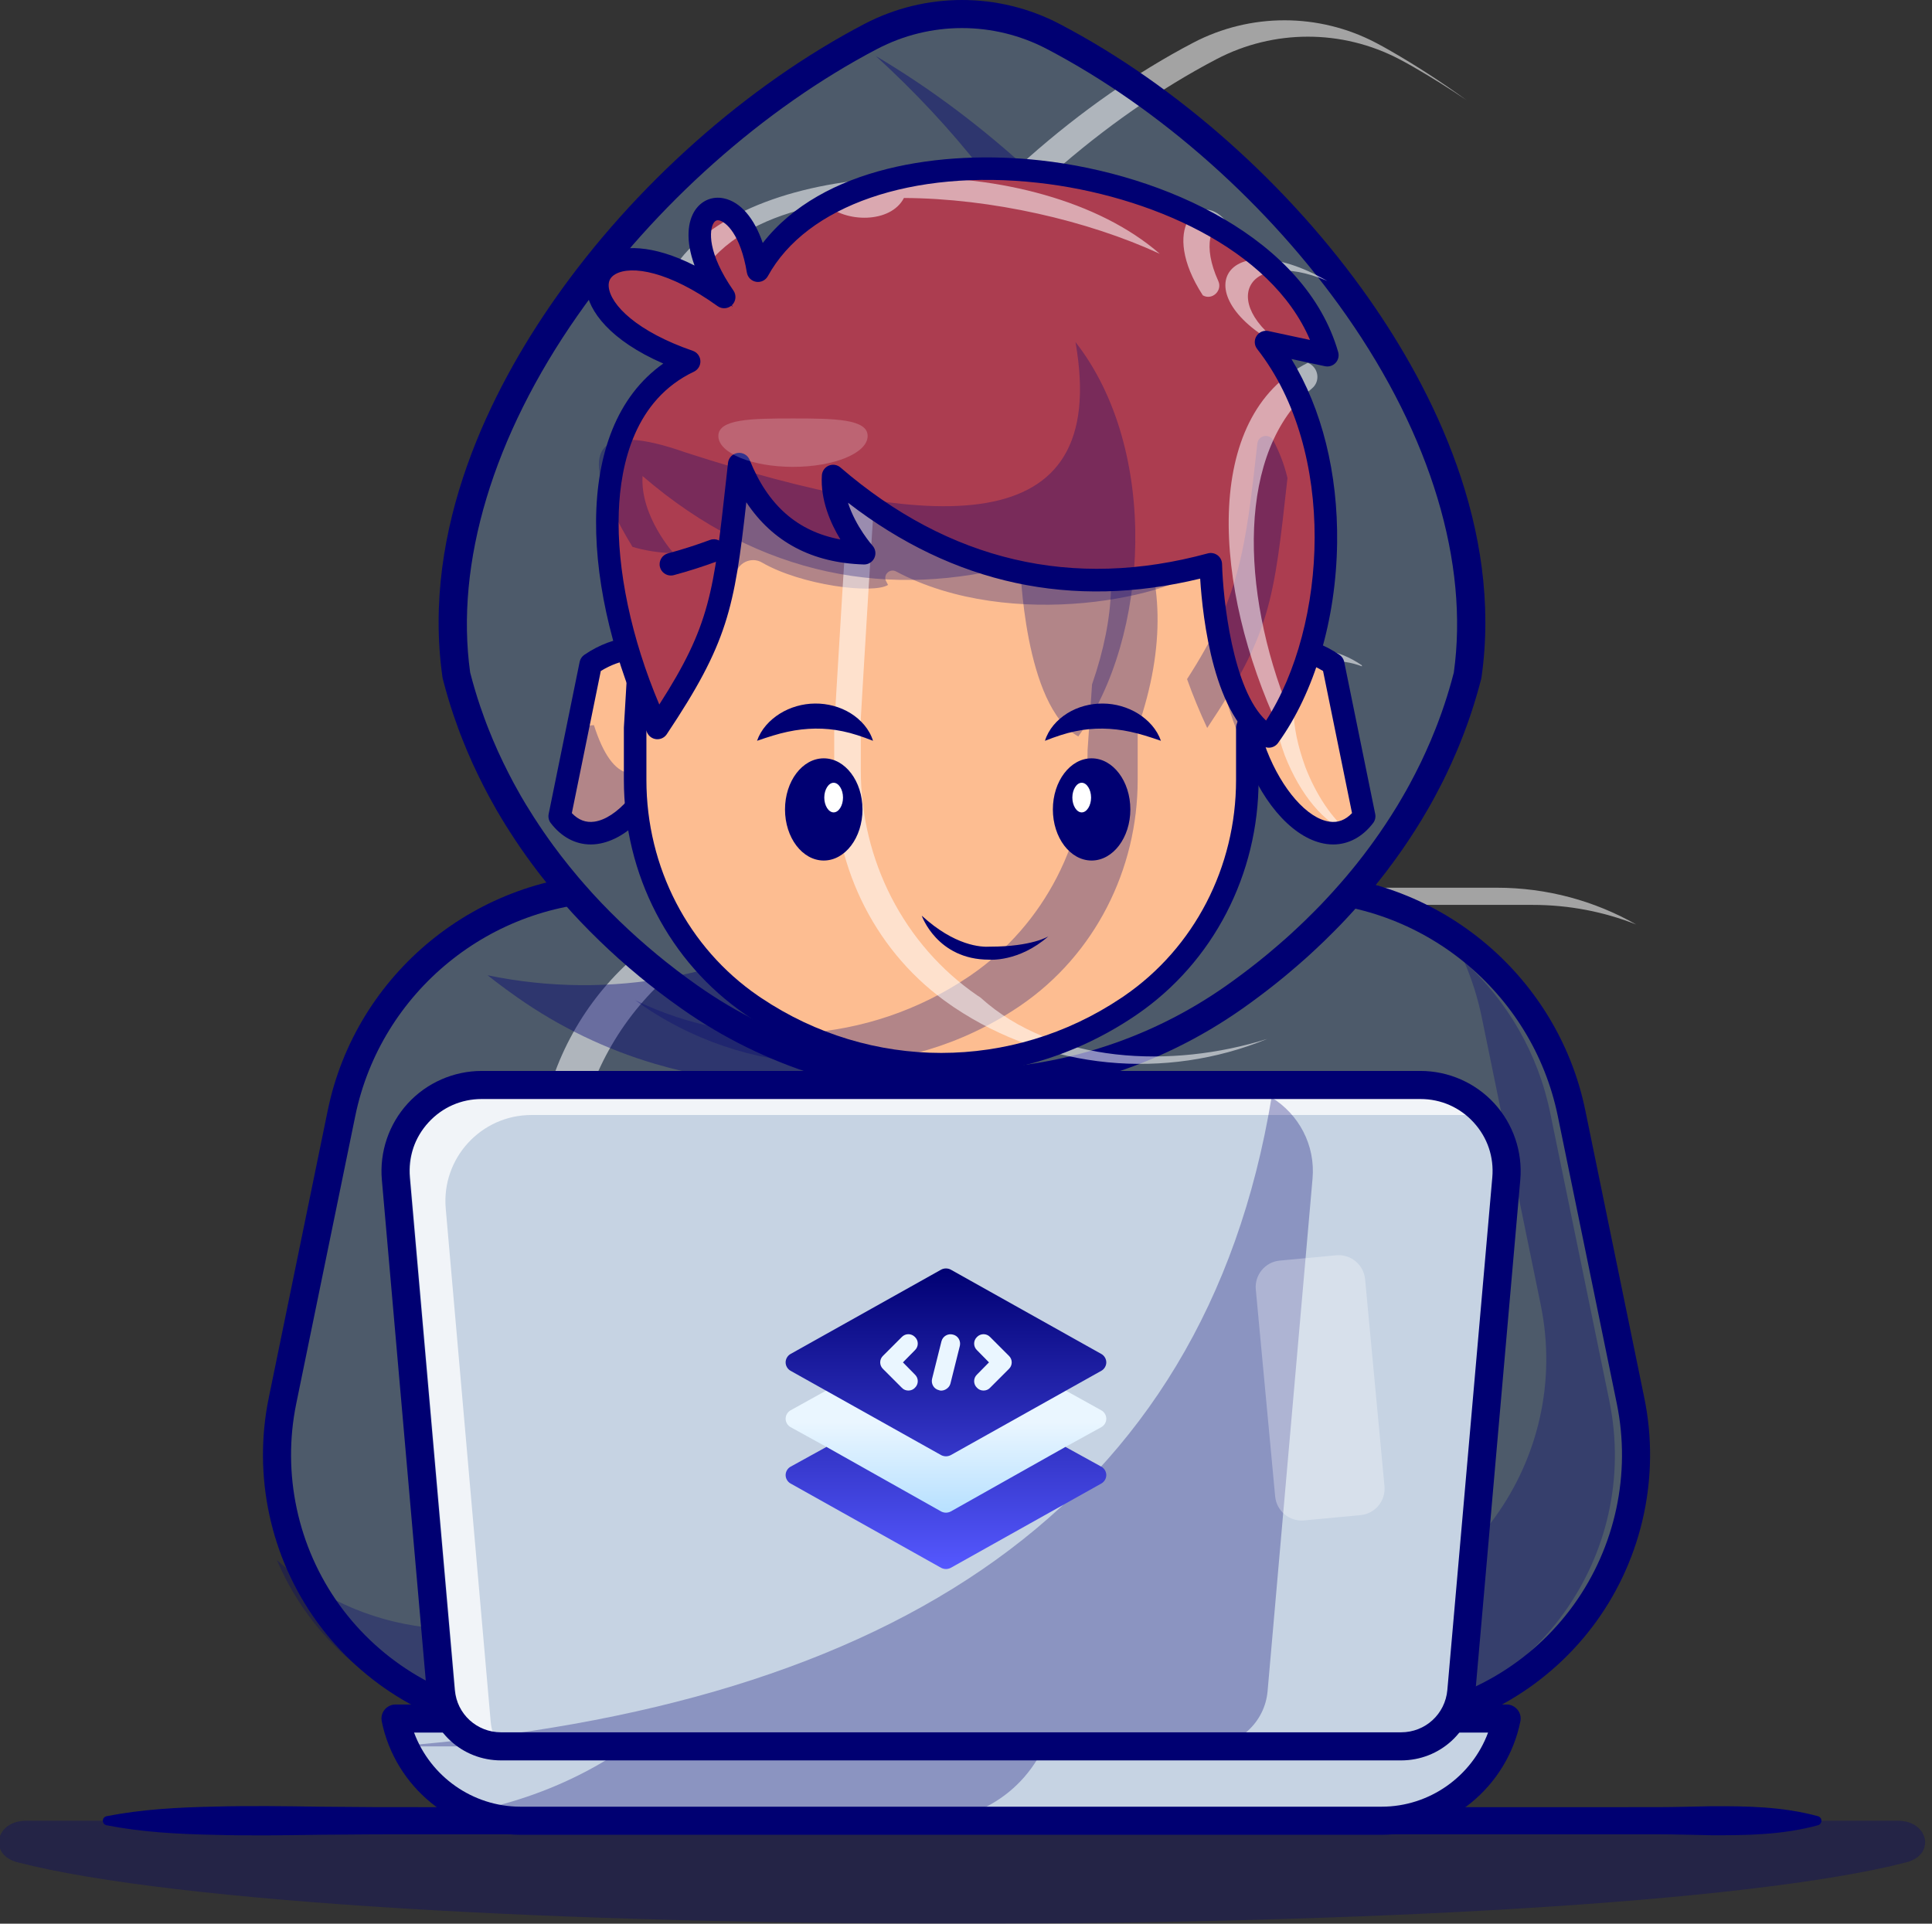 <svg width="482" height="480" viewBox="0 0 482 480" fill="none" xmlns="http://www.w3.org/2000/svg" xmlns:xlink="http://www.w3.org/1999/xlink">
<rect x="0" y="0" width="482" height="480" fill="#333333" stroke="none"/>
<g opacity="0.3">
<path d="M4.362,464.673C83.484,485.109 396.515,485.109 475.637,464.673C482.957,462.783 481.171,454.304 473.463,454.304L6.536,454.304C-1.171,454.304 -2.957,462.782 4.362,464.673Z" transform="rotate(360 240 467.152)" fill="#000072"/>
</g>
<path d="M26.578,453.175C35.474,451.437 44.369,450.974 53.265,450.785C62.16,450.542 71.055,450.671 79.951,450.803C88.846,450.906 97.741,450.933 106.637,450.916L133.323,450.916L240.068,450.916L346.812,450.916L400.184,450.916L413.528,450.912C417.976,450.914 422.422,450.759 426.87,450.688C435.766,450.648 444.662,450.749 453.556,453.175C454.18,453.345 454.548,453.988 454.378,454.612C454.266,455.025 453.942,455.327 453.556,455.433C444.662,457.858 435.766,457.959 426.87,457.92C422.422,457.848 417.976,457.692 413.528,457.695L400.184,457.692L346.812,457.692L240.068,457.692L133.323,457.692L106.637,457.692C97.741,457.675 88.846,457.701 79.951,457.804C71.055,457.936 62.16,458.065 53.265,457.822C44.369,457.633 35.473,457.171 26.578,455.433C25.954,455.311 25.548,454.706 25.669,454.083C25.762,453.61 26.133,453.262 26.578,453.175Z" transform="rotate(360 240.034 454.304)" fill="#000072"/>
<path d="M347.304,430.182L348.71,430.016C387.902,425.356 414.73,388.177 406.796,349.514L392.07,277.753C385.352,245.007 356.532,221.5 323.102,221.5L237.424,221.5L239.848,221.5L154.17,221.5C120.742,221.5 91.922,245.007 85.202,277.753L70.477,349.514C62.544,388.177 89.37,425.356 128.563,430.016L129.968,430.182L347.304,430.182Z" transform="rotate(360 238.636 325.841)" fill="#4D5A6A"/>
<path d="M347.337,430.722L129.969,430.722L128.501,430.552C109.669,428.312 92.506,418.209 81.41,402.831C70.316,387.453 66.138,367.981 69.95,349.406L84.674,277.645C91.415,244.801 120.642,220.962 154.171,220.962L323.103,220.962C356.631,220.962 385.857,244.801 392.599,277.645L407.323,349.406C411.135,367.982 406.957,387.455 395.861,402.832C384.765,418.209 367.603,428.312 348.773,430.552L347.337,430.722ZM154.171,222.039C121.151,222.039 92.367,245.516 85.73,277.862L71.006,349.623C67.254,367.903 71.365,387.067 82.285,402.201C93.204,417.335 110.095,427.278 128.627,429.482L130.032,429.648L347.273,429.644L348.647,429.482C367.177,427.278 384.069,417.335 394.987,402.202C405.907,387.068 410.019,367.904 406.267,349.623L391.543,277.862C384.905,245.516 356.123,222.039 323.103,222.039L154.171,222.039Z" transform="rotate(360 238.637 325.842)" fill="#000072"/>
<g opacity="0.3">
<path d="M343.411,430.022L342.009,430.185L124.67,430.185L123.269,430.022C98.192,427.043 78.184,410.738 69.085,389.27C79.037,398.217 91.756,404.303 106.146,406.019L107.547,406.183L324.887,406.183L326.289,406.019C365.487,401.359 392.315,364.182 384.373,325.521L369.657,253.76C368.663,248.936 367.191,244.323 365.299,239.943C375.975,249.684 383.695,262.742 386.767,277.751L401.495,349.512C409.427,388.172 382.597,425.361 343.411,430.022Z" transform="rotate(360 235.987 335.064)" fill="#000072"/>
</g>
<g opacity="0.55">
<path d="M408.192,230.669C400.168,227.503 391.454,225.787 382.402,225.787L213.476,225.787C180.048,225.787 151.222,249.287 144.506,282.037L129.778,353.798C123.728,383.29 137.896,411.906 162.353,425.898C132.523,414.288 114.069,382.437 120.82,349.512L135.548,277.75C142.264,245.012 171.09,221.5 204.518,221.5L373.444,221.5C385.988,221.5 397.878,224.805 408.192,230.669Z" transform="rotate(360 263.81 323.699)" fill="#FFFFFF"/>
</g>
<path d="M347.304,433.687L129.968,433.687C129.83,433.687 129.693,433.679 129.556,433.663L128.151,433.497C108.497,431.159 90.585,420.615 79.006,404.566C67.426,388.518 63.067,368.195 67.044,348.81L81.769,277.05C88.79,242.832 119.239,217.997 154.171,217.997L323.102,217.997C358.032,217.997 388.482,242.831 395.504,277.05L410.228,348.811C414.206,368.196 409.846,388.519 398.266,404.567C386.686,420.617 368.774,431.159 349.124,433.497L347.718,433.663C347.58,433.679 347.442,433.687 347.304,433.687ZM130.175,426.679L347.098,426.679L348.298,426.537C366.006,424.431 382.148,414.929 392.584,400.466C403.018,386.004 406.948,367.689 403.362,350.219L388.638,278.458C382.282,247.485 354.72,225.004 323.102,225.004L154.17,225.004C122.551,225.004 94.99,247.485 88.634,278.458L73.91,350.219C70.324,367.689 74.253,386.003 84.688,400.465C95.124,414.929 111.266,424.431 128.976,426.537L130.175,426.679Z" transform="rotate(360 238.636 325.842)" fill="#000072"/>
<path d="M366.145,168.497C365.933,169.314 365.711,170.144 365.489,170.949C365.315,171.568 365.139,172.176 364.965,172.783C364.895,173.017 364.835,173.239 364.755,173.472C364.613,173.975 364.451,174.477 364.299,174.967C364.099,175.61 363.889,176.241 363.679,176.871C363.587,177.151 363.493,177.432 363.399,177.701C363.095,178.611 362.781,179.511 362.441,180.399C362.091,181.38 361.717,182.349 361.331,183.307C360.957,184.276 360.561,185.234 360.153,186.192C359.755,187.138 359.335,188.095 358.903,189.03C358.493,189.941 358.073,190.84 357.641,191.74C357.583,191.857 357.525,191.973 357.465,192.09C357.069,192.931 356.649,193.761 356.217,194.59C356.205,194.613 356.193,194.636 356.181,194.66C355.713,195.582 355.235,196.482 354.745,197.393C354.161,198.467 353.565,199.53 352.945,200.581C352.525,201.317 352.093,202.041 351.661,202.766C351.637,202.789 351.625,202.812 351.625,202.824C351.089,203.712 350.539,204.588 349.979,205.464C349.045,206.924 348.087,208.372 347.095,209.808C346.661,210.438 346.217,211.058 345.775,211.676C345.401,212.202 345.027,212.716 344.641,213.242C344.069,214.024 343.485,214.796 342.901,215.566C342.329,216.314 341.757,217.038 341.173,217.774C340.845,218.182 340.519,218.592 340.191,218.988C339.981,219.246 339.771,219.502 339.561,219.76C339.163,220.226 338.777,220.694 338.381,221.162C337.307,222.422 336.209,223.672 335.087,224.91C334.549,225.518 333.989,226.114 333.429,226.71C333.019,227.142 332.611,227.586 332.201,228.018C331.617,228.624 331.045,229.22 330.449,229.804C329.609,230.656 328.745,231.51 327.881,232.35C327.179,233.028 326.479,233.694 325.767,234.348C325.661,234.452 325.555,234.558 325.451,234.64C324.727,235.328 323.991,235.994 323.243,236.66C321.877,237.886 320.487,239.078 319.073,240.258C318.723,240.55 318.373,240.842 318.011,241.146C317.297,241.73 316.573,242.314 315.839,242.898C313.291,244.918 310.687,246.868 308.024,248.748C307.977,248.784 307.919,248.818 307.872,248.854C297.489,256.166 286.194,261.596 274.468,265.16C270.403,266.398 266.28,267.414 262.122,268.208C243.703,271.712 224.618,270.788 206.549,265.462C194.402,261.888 182.71,256.318 171.977,248.75C171.136,248.154 170.295,247.546 169.454,246.938C169.372,246.868 169.29,246.81 169.197,246.752C168.367,246.132 167.538,245.514 166.721,244.894C165.868,244.24 165.015,243.576 164.163,242.898L164.151,242.898C163.31,242.22 162.481,241.542 161.652,240.866C160.811,240.176 159.993,239.476 159.176,238.774C158.358,238.074 157.552,237.374 156.758,236.66C155.952,235.936 155.158,235.224 154.375,234.488C153.593,233.764 152.822,233.028 152.051,232.28C151.28,231.544 150.521,230.798 149.773,230.038C149.026,229.278 148.278,228.52 147.542,227.748C146.807,226.966 146.071,226.184 145.335,225.39C144.634,224.618 143.945,223.848 143.256,223.054C142.719,222.446 142.181,221.828 141.656,221.208C140.126,219.398 138.631,217.552 137.182,215.672C136.598,214.9 136.002,214.13 135.442,213.348C135.36,213.254 135.29,213.148 135.22,213.056C134.823,212.53 134.437,211.992 134.064,211.456C133.199,210.24 132.358,209.026 131.541,207.788C131.085,207.11 130.63,206.422 130.198,205.732C129.532,204.692 128.878,203.654 128.235,202.591C127.792,201.843 127.336,201.084 126.892,200.325C126.285,199.262 125.689,198.175 125.093,197.089C124.661,196.272 124.229,195.454 123.809,194.637C123.377,193.807 122.956,192.966 122.559,192.125C122.489,192.008 122.431,191.892 122.384,191.775C121.496,189.964 120.667,188.131 119.896,186.285C119.849,186.203 119.814,186.133 119.791,186.052C119.405,185.141 119.031,184.23 118.669,183.307C118.284,182.349 117.91,181.379 117.56,180.399C117.198,179.429 116.847,178.448 116.52,177.467C116.275,176.743 116.03,176.007 115.796,175.271C115.609,174.687 115.434,174.103 115.259,173.519C115.177,173.262 115.095,172.993 115.025,172.736C114.85,172.164 114.687,171.603 114.535,171.031C114.301,170.19 114.079,169.349 113.857,168.497C105.121,106.827 161.196,38.434 217.224,9.106C231.474,1.642 248.526,1.642 262.776,9.106C264.037,9.76 265.287,10.461 266.549,11.185L266.56,11.196C321.305,42.663 374.683,108.217 366.145,168.497Z" transform="rotate(360 240.001 136.899)" fill="#4D5A6A"/>
<g opacity="0.4">
<path d="M219.637,268.088C221.225,267.674 222.808,267.24 224.379,266.762C236.106,263.198 247.4,257.768 257.783,250.456C257.83,250.42 257.889,250.386 257.936,250.35C260.598,248.47 263.203,246.52 265.75,244.5C266.485,243.916 267.21,243.33 267.922,242.748C268.284,242.444 268.634,242.152 268.985,241.86C270.398,240.68 271.788,239.488 273.154,238.262C273.902,237.596 274.638,236.93 275.362,236.242C275.467,236.16 275.572,236.054 275.677,235.95C276.39,235.296 277.09,234.63 277.791,233.952C278.655,233.11 279.519,232.258 280.361,231.406C280.957,230.822 281.529,230.226 282.113,229.618C282.521,229.186 282.93,228.742 283.339,228.31C283.899,227.714 284.461,227.12 284.998,226.512C286.119,225.274 287.217,224.024 288.291,222.762C288.688,222.296 289.074,221.828 289.471,221.362C289.681,221.104 289.892,220.848 290.102,220.59C290.429,220.192 290.755,219.784 291.083,219.376C291.667,218.64 292.239,217.916 292.811,217.168C293.395,216.396 293.979,215.626 294.551,214.844C294.937,214.318 295.311,213.804 295.685,213.278C296.128,212.66 296.572,212.04 297.004,211.409C297.997,209.973 298.955,208.525 299.889,207.065C300.45,206.189 300.999,205.313 301.536,204.425C301.536,204.413 301.548,204.39 301.571,204.367C302.003,203.642 302.435,202.918 302.856,202.182C303.475,201.131 304.071,200.068 304.655,198.994C305.145,198.083 305.624,197.184 306.091,196.261C306.103,196.238 306.115,196.214 306.126,196.191C306.559,195.362 306.979,194.532 307.376,193.691C307.435,193.574 307.493,193.457 307.551,193.341C307.983,192.442 308.404,191.542 308.813,190.631C309.245,189.697 309.666,188.739 310.063,187.793C310.471,186.835 310.868,185.877 311.242,184.908C311.628,183.95 312.002,182.981 312.352,182C312.691,181.112 313.006,180.213 313.31,179.302C313.403,179.033 313.497,178.752 313.59,178.472C313.8,177.842 314.011,177.211 314.209,176.568C314.361,176.078 314.525,175.576 314.665,175.073C314.746,174.84 314.805,174.618 314.875,174.384C315.05,173.777 315.226,173.17 315.4,172.55C315.622,171.745 315.844,170.915 316.055,170.097C324.487,110.557 272.515,45.869 218.484,13.97C256.493,48.541 285.252,96.981 278.819,142.428C278.609,143.246 278.387,144.075 278.165,144.881C277.99,145.5 277.814,146.107 277.639,146.714C277.569,146.948 277.511,147.17 277.429,147.404C277.289,147.905 277.125,148.408 276.974,148.898C276.775,149.541 276.565,150.172 276.354,150.802C276.261,151.083 276.168,151.363 276.074,151.632C275.771,152.543 275.456,153.442 275.117,154.33C274.766,155.311 274.392,156.28 274.007,157.238C273.633,158.208 273.236,159.165 272.828,160.123C272.43,161.069 272.01,162.027 271.578,162.961C271.169,163.872 270.748,164.772 270.316,165.671C270.258,165.788 270.2,165.905 270.141,166.021C269.744,166.862 269.324,167.692 268.891,168.521C268.879,168.544 268.868,168.568 268.856,168.59C268.389,169.513 267.91,170.413 267.419,171.324C266.835,172.399 266.24,173.462 265.621,174.513C265.2,175.249 264.768,175.973 264.336,176.697C264.313,176.72 264.301,176.744 264.301,176.755C263.764,177.643 263.214,178.519 262.654,179.395C261.72,180.855 260.762,182.303 259.769,183.74C259.337,184.37 258.893,184.989 258.449,185.609C258.075,186.134 257.702,186.648 257.316,187.174C256.744,187.956 256.16,188.727 255.576,189.498C255.004,190.246 254.432,190.97 253.848,191.705C253.52,192.114 253.193,192.523 252.866,192.92C252.656,193.177 252.446,193.434 252.235,193.691C251.838,194.159 251.453,194.626 251.056,195.093C249.981,196.354 248.884,197.604 247.762,198.842C247.224,199.45 246.664,200.045 246.103,200.641C245.695,201.073 245.286,201.517 244.877,201.949C244.293,202.556 243.72,203.152 243.125,203.736C242.284,204.589 241.42,205.441 240.555,206.282C239.854,206.96 239.154,207.626 238.441,208.28C238.336,208.385 238.231,208.49 238.126,208.572C237.402,209.261 236.666,209.926 235.919,210.592C234.552,211.818 233.162,213.01 231.749,214.19C231.398,214.482 231.048,214.774 230.686,215.078C229.973,215.662 229.249,216.246 228.513,216.83C225.967,218.85 223.363,220.8 220.699,222.68C220.653,222.716 220.594,222.752 220.548,222.786C210.164,230.098 198.87,235.53 187.143,239.092C183.079,240.33 178.956,241.346 174.798,242.14C174.997,242.102 175.194,242.058 175.393,242.018C172.875,242.672 170.34,243.254 167.79,243.74C152.551,246.638 136.858,246.498 121.66,243.35C121.483,243.212 121.307,243.076 121.129,242.936C121.966,243.6 122.803,244.254 123.639,244.896C124.457,245.516 125.286,246.134 126.116,246.754C126.209,246.812 126.291,246.87 126.373,246.94C127.214,247.548 128.055,248.156 128.895,248.752C139.63,256.32 151.321,261.892 163.468,265.466C181.537,270.79 200.622,271.714 219.041,268.21C221.215,267.794 223.378,267.316 225.529,266.78C223.575,267.264 221.61,267.7 219.637,268.088Z" transform="rotate(360 219.044 142.13)" fill="#000072"/>
</g>
<g opacity="0.55">
<path d="M365.88,24.993C361.57,22.073 357.213,19.351 352.856,16.84L352.845,16.828C351.583,16.104 350.334,15.403 349.072,14.749C334.823,7.286 317.77,7.286 303.521,14.749C247.492,44.078 191.417,112.475 200.153,174.145C200.375,174.998 200.597,175.839 200.831,176.68C200.983,177.252 201.146,177.813 201.321,178.385C201.391,178.642 201.473,178.911 201.555,179.168C201.73,179.752 201.905,180.336 202.092,180.92C202.326,181.655 202.571,182.391 202.816,183.116C203.143,184.097 203.494,185.078 203.856,186.047C204.206,187.028 204.58,187.998 204.965,188.956C205.327,189.878 205.701,190.789 206.087,191.7C206.11,191.782 206.145,191.852 206.192,191.934C206.963,193.779 207.792,195.613 208.68,197.423C208.726,197.54 208.785,197.657 208.855,197.774C209.252,198.615 209.672,199.456 210.104,200.285C210.525,201.103 210.957,201.92 211.389,202.738C211.985,203.824 212.581,204.91 213.188,205.974C213.632,206.732 214.087,207.492 214.531,208.24C215.173,209.302 215.828,210.342 216.493,211.382C216.925,212.07 217.381,212.76 217.837,213.436C218.654,214.676 219.495,215.89 220.359,217.104C220.733,217.642 221.119,218.18 221.516,218.704C221.586,218.798 221.656,218.904 221.738,218.996C222.298,219.78 222.894,220.55 223.478,221.32C224.926,223.202 226.421,225.046 227.951,226.858C228.477,227.476 229.014,228.096 229.552,228.702C230.241,229.496 230.93,230.268 231.631,231.038C232.366,231.832 233.102,232.616 233.838,233.398C234.574,234.168 235.321,234.928 236.069,235.688C236.817,236.446 237.576,237.194 238.347,237.93C239.117,238.676 239.888,239.412 240.671,240.138C241.453,240.874 242.248,241.586 243.054,242.31C243.848,243.022 244.654,243.722 245.471,244.424C246.289,245.124 247.107,245.826 247.948,246.514C248.777,247.192 249.606,247.87 250.447,248.546L250.459,248.546C251.311,249.224 252.164,249.89 253.016,250.544C253.776,251.116 254.547,251.688 255.317,252.272C254.348,251.642 253.39,250.988 252.432,250.31C251.591,249.714 250.75,249.108 249.909,248.5C249.828,248.43 249.746,248.372 249.652,248.312C248.823,247.694 247.994,247.074 247.176,246.456C246.324,245.802 245.471,245.136 244.618,244.458L244.607,244.458C243.766,243.782 242.937,243.104 242.107,242.426C241.266,241.738 240.449,241.036 239.631,240.336C238.814,239.634 238.008,238.934 237.213,238.222C236.407,237.498 235.613,236.784 234.831,236.048C234.048,235.324 233.277,234.59 232.506,233.842C231.735,233.106 230.976,232.358 230.229,231.598C229.481,230.84 228.734,230.08 227.998,229.31C227.262,228.528 226.526,227.744 225.79,226.95C225.089,226.18 224.4,225.408 223.711,224.614C223.174,224.008 222.637,223.388 222.111,222.77C220.581,220.958 219.086,219.114 217.638,217.232C217.054,216.462 216.458,215.692 215.897,214.908C215.816,214.816 215.746,214.71 215.676,214.616C215.278,214.09 214.893,213.554 214.519,213.016C213.655,211.802 212.814,210.586 211.996,209.348C211.541,208.672 211.085,207.982 210.653,207.294C209.987,206.254 209.333,205.214 208.691,204.151C208.247,203.404 207.792,202.644 207.348,201.885C206.74,200.822 206.145,199.736 205.549,198.65C205.117,197.832 204.685,197.014 204.264,196.197C203.832,195.368 203.411,194.527 203.015,193.686C202.945,193.569 202.886,193.452 202.839,193.335C201.952,191.525 201.122,189.691 200.351,187.846C200.305,187.764 200.27,187.694 200.246,187.612C199.861,186.701 199.487,185.79 199.125,184.867C198.74,183.91 198.366,182.94 198.015,181.959C197.653,180.99 197.303,180.009 196.976,179.027C196.731,178.303 196.485,177.567 196.252,176.832C196.065,176.248 195.89,175.664 195.715,175.08C195.633,174.823 195.551,174.554 195.481,174.297C195.306,173.725 195.142,173.164 194.99,172.592C194.757,171.751 194.535,170.91 194.313,170.057C185.576,108.387 241.652,39.99 297.68,10.662C311.93,3.198 328.982,3.198 343.232,10.662C344.493,11.316 345.743,12.016 347.004,12.74L347.016,12.752C353.359,16.396 359.678,20.496 365.88,24.993Z" transform="rotate(360 279.644 128.668)" fill="#FFFFFF"/>
</g>
<path d="M240,273.774C215.446,273.776 190.898,266.388 169.957,251.614C169.101,251.008 168.251,250.394 167.401,249.778C167.357,249.748 167.314,249.714 167.271,249.68C167.213,249.642 167.156,249.602 167.099,249.56C166.218,248.902 165.405,248.294 164.604,247.688C163.777,247.054 162.964,246.418 162.152,245.774C162.083,245.728 162.018,245.68 161.954,245.628C161.133,244.966 160.323,244.304 159.512,243.642C158.569,242.87 157.731,242.152 156.895,241.436C156.057,240.716 155.23,239.998 154.417,239.268L154.303,239.166C153.515,238.458 152.74,237.76 151.974,237.04C151.193,236.316 150.402,235.562 149.611,234.796C148.834,234.054 148.049,233.282 147.276,232.496C146.484,231.692 145.739,230.936 145.006,230.166C144.247,229.36 143.506,228.572 142.765,227.772C142.023,226.954 141.315,226.164 140.608,225.35C140.077,224.75 139.523,224.112 138.982,223.472C137.378,221.576 135.839,219.672 134.405,217.81L134.019,217.3C133.561,216.698 133.104,216.096 132.664,215.486C132.583,215.386 132.507,215.282 132.433,215.18C132.001,214.608 131.588,214.032 131.188,213.458C130.25,212.14 129.402,210.908 128.617,209.72C128.157,209.034 127.68,208.314 127.229,207.594C126.563,206.556 125.893,205.49 125.236,204.4L124.824,203.708C124.504,203.172 124.182,202.632 123.867,202.092C123.264,201.038 122.689,199.991 122.115,198.944L122.022,198.775C121.556,197.896 121.117,197.066 120.691,196.237C120.269,195.425 119.848,194.585 119.448,193.744C119.352,193.569 119.263,193.391 119.188,193.213C118.244,191.262 117.437,189.483 116.724,187.785C116.656,187.649 116.581,187.486 116.513,187.298C116.133,186.398 115.764,185.497 115.407,184.585C115.016,183.614 114.625,182.601 114.259,181.576C113.9,180.616 113.537,179.595 113.196,178.574C112.949,177.844 112.696,177.088 112.455,176.331C112.265,175.732 112.084,175.13 111.902,174.527C111.822,174.274 111.727,173.961 111.646,173.662C111.486,173.144 111.31,172.542 111.147,171.927C110.92,171.109 110.693,170.25 110.466,169.379C110.433,169.251 110.407,169.12 110.388,168.988C105.098,131.642 122.692,97.081 138.384,74.664C158.213,46.335 186.357,21.309 215.599,6.002C230.879,-2.001 249.122,-2.001 264.401,6.002C293.644,21.309 321.788,46.336 341.616,74.664C357.308,97.081 374.902,131.643 369.612,168.988C369.594,169.117 369.568,169.244 369.536,169.37C369.322,170.206 369.094,171.054 368.868,171.879L368.266,173.97C368.214,174.151 368.162,174.33 368.1,174.513C367.996,174.881 367.88,175.25 367.766,175.614L367.646,176C367.454,176.621 367.252,177.229 367.05,177.836L367.004,177.974C366.904,178.275 366.806,178.57 366.706,178.853C366.402,179.767 366.07,180.713 365.714,181.647C365.374,182.602 364.984,183.615 364.58,184.616C364.212,185.573 363.798,186.569 363.376,187.565C362.968,188.532 362.53,189.528 362.082,190.5C361.678,191.402 361.244,192.329 360.798,193.257L360.596,193.663C360.218,194.467 359.776,195.338 359.322,196.209C358.826,197.191 358.334,198.116 357.83,199.052C357.22,200.174 356.604,201.272 355.966,202.358C355.556,203.076 355.112,203.818 354.668,204.56C354.664,204.568 354.66,204.576 354.654,204.584C354.644,204.602 354.634,204.62 354.622,204.638C354.07,205.55 353.506,206.452 352.93,207.352C351.902,208.958 350.936,210.412 349.976,211.8C349.538,212.44 349.08,213.08 348.622,213.718C348.244,214.248 347.862,214.774 347.468,215.312C346.884,216.11 346.288,216.896 345.694,217.682C345.098,218.46 344.512,219.202 343.914,219.954C343.57,220.384 343.232,220.806 342.894,221.216L341.05,223.432C339.95,224.722 338.818,226.01 337.682,227.262C337.168,227.846 336.598,228.454 336.028,229.06L334.744,230.426C334.104,231.092 333.514,231.706 332.902,232.308C332.086,233.134 331.206,234.004 330.322,234.862C329.61,235.552 328.904,236.222 328.186,236.882C328.052,237.014 327.916,237.142 327.782,237.258C327.058,237.946 326.32,238.61 325.572,239.278C324.12,240.568 322.69,241.802 321.318,242.946L320.264,243.828C319.506,244.45 318.766,245.046 318.018,245.642C315.436,247.69 312.754,249.698 310.046,251.612C310.024,251.626 309.954,251.674 309.916,251.7C309.906,251.706 309.896,251.714 309.888,251.72C288.98,266.424 264.487,273.774 240,273.774ZM171.593,244.162C172.396,244.742 173.199,245.322 174.002,245.89C213.411,273.694 266.4,273.736 305.858,245.988L305.858,245.988C305.912,245.95 305.971,245.908 306.006,245.886C308.606,244.05 311.182,242.12 313.66,240.154C314.38,239.58 315.09,239.008 315.788,238.436L316.828,237.568C318.142,236.47 319.518,235.282 320.914,234.042C321.632,233.404 322.34,232.764 323.034,232.102C323.094,232.044 323.158,231.988 323.222,231.936L323.288,231.87C323.324,231.834 323.36,231.8 323.398,231.766C324.088,231.132 324.766,230.488 325.444,229.832C326.284,229.016 327.13,228.18 327.954,227.344C328.56,226.75 329.102,226.186 329.654,225.612L330.88,224.304C331.442,223.706 331.962,223.154 332.46,222.59C333.578,221.358 334.662,220.122 335.714,218.888L337.472,216.776C337.802,216.376 338.118,215.982 338.436,215.586C339,214.874 339.56,214.166 340.118,213.436C340.68,212.696 341.252,211.94 341.814,211.172C342.19,210.66 342.554,210.158 342.92,209.644C343.356,209.036 343.786,208.438 344.204,207.826C345.124,206.496 346.046,205.108 347.028,203.574C347.572,202.724 348.104,201.874 348.626,201.012C348.634,200.998 348.644,200.984 348.652,200.97C349.074,200.264 349.494,199.558 349.904,198.841C350.524,197.787 351.1,196.759 351.664,195.72C352.134,194.847 352.6,193.974 353.054,193.077C353.06,193.065 353.102,192.982 353.108,192.97C353.518,192.182 353.918,191.394 354.296,190.596L354.512,190.161C354.9,189.35 355.308,188.48 355.704,187.597C356.136,186.661 356.54,185.742 356.922,184.834C357.32,183.898 357.702,182.978 358.062,182.047C358.45,181.082 358.806,180.156 359.14,179.22C359.488,178.307 359.788,177.455 360.076,176.591L360.4,175.629C360.586,175.067 360.774,174.504 360.95,173.931L361.08,173.517C361.182,173.191 361.286,172.861 361.378,172.532C361.398,172.457 361.422,172.383 361.448,172.31C361.482,172.212 361.508,172.117 361.536,172.021L362.118,169.993C362.312,169.292 362.512,168.549 362.702,167.812C366.508,140.483 356.986,108.84 335.876,78.682C316.668,51.243 289.433,27.014 261.151,12.21C247.908,5.273 232.094,5.273 218.851,12.21C190.568,27.014 163.332,51.242 144.124,78.682C123.016,108.839 113.495,140.481 117.299,167.809C117.5,168.576 117.701,169.335 117.911,170.093C118.063,170.665 118.215,171.184 118.377,171.713C118.463,172.025 118.533,172.25 118.6,172.464C118.784,173.076 118.954,173.641 119.134,174.207C119.363,174.925 119.602,175.64 119.84,176.343C120.159,177.3 120.495,178.242 120.842,179.173C121.195,180.158 121.552,181.084 121.92,182C122.282,182.922 122.645,183.804 123.018,184.687C123.025,184.703 123.032,184.719 123.038,184.736C123.071,184.802 123.101,184.869 123.129,184.934C123.818,186.584 124.606,188.322 125.538,190.248C125.561,190.295 125.583,190.341 125.603,190.389C125.647,190.466 125.689,190.546 125.727,190.627C126.105,191.427 126.505,192.228 126.916,193.017C127.34,193.841 127.766,194.646 128.191,195.451L128.257,195.571C128.813,196.584 129.369,197.595 129.935,198.587C130.223,199.079 130.534,199.602 130.843,200.12L131.248,200.8C131.861,201.816 132.5,202.828 133.149,203.842C133.579,204.528 134.013,205.186 134.449,205.832C135.204,206.976 136.007,208.142 136.918,209.424C137.287,209.952 137.645,210.452 138.015,210.94C138.031,210.962 138.102,211.06 138.118,211.082L138.071,211.03C138.15,211.12 138.223,211.212 138.292,211.308C138.713,211.896 139.156,212.478 139.598,213.058L139.976,213.556C141.328,215.312 142.799,217.132 144.332,218.946C144.839,219.542 145.359,220.142 145.88,220.732C146.574,221.532 147.246,222.282 147.929,223.034C148.635,223.796 149.365,224.572 150.095,225.35C150.785,226.072 151.505,226.802 152.224,227.532C152.993,228.314 153.726,229.034 154.471,229.746C155.243,230.494 155.993,231.21 156.756,231.916C157.504,232.62 158.24,233.282 158.988,233.952L159.1,234.054C159.873,234.748 160.66,235.432 161.457,236.116C162.254,236.798 163.052,237.484 163.873,238.156C164.684,238.818 165.431,239.428 166.184,240.036C166.237,240.074 166.291,240.112 166.342,240.154C167.18,240.818 168.016,241.472 168.854,242.116C169.616,242.692 170.407,243.284 171.198,243.874C171.337,243.966 171.466,244.06 171.593,244.162ZM323.304,231.87C323.296,231.878 323.286,231.884 323.278,231.89C323.286,231.884 323.296,231.878 323.304,231.87ZM123.161,185.095C123.162,185.097 123.162,185.099 123.163,185.1C123.162,185.099 123.162,185.097 123.161,185.095ZM122.947,184.563C122.948,184.564 122.948,184.565 122.949,184.566C122.948,184.565 122.948,184.564 122.947,184.563Z" transform="rotate(360 240 136.887)" fill="#000072"/>
<path d="M167.254,186.197C167.039,186.853 166.805,187.518 166.561,188.202C160.067,204.837 147.331,213.702 139.618,203.666L144.219,181.071L147.349,165.711C159.382,157.492 175.427,161.184 167.254,186.197Z" transform="rotate(360 154.551 184.841)" fill="#FDBD91"/>
<path d="M147.365,208.317C144.305,208.317 141.545,206.816 139.32,203.92L139.204,203.769L147.007,165.461L147.147,165.366C153.716,160.879 161.109,160.101 165.542,163.427C168.429,165.593 172.546,171.448 167.683,186.326C167.468,186.986 167.232,187.655 166.987,188.343C162.647,199.461 155.489,207.258 148.748,208.218C148.281,208.284 147.82,208.317 147.365,208.317ZM140.099,203.56C142.441,206.527 145.382,207.851 148.631,207.391C155.078,206.472 161.977,198.881 166.205,188.05C166.444,187.381 166.677,186.72 166.891,186.067C170.374,175.406 169.717,167.604 165.041,164.095C160.924,161.006 153.995,161.76 147.758,165.961L140.099,203.56Z" transform="rotate(360 154.567 184.848)" fill="#000072"/>
<g opacity="0.3">
<path d="M169.484,186.197C169.268,186.853 169.034,187.518 168.79,188.202C162.296,204.837 149.56,213.702 141.847,203.665L146.448,181.071C147.526,180.986 148.173,180.939 148.173,180.939C152.849,195.569 159.644,196.871 168.556,184.838C168.556,184.838 168.893,185.335 169.484,186.197Z" transform="rotate(360 155.665 194.42)" fill="#000072"/>
</g>
<path d="M147.368,210.707C143.57,210.707 140.081,208.856 137.408,205.379C136.91,204.733 136.719,203.903 136.882,203.104L144.613,165.149C144.759,164.432 145.178,163.801 145.782,163.388C153.288,158.263 161.861,157.552 167.111,161.624C170.633,164.354 175.592,171.562 169.224,189.158C164.484,201.302 156.772,209.487 149.074,210.585C148.499,210.667 147.93,210.707 147.368,210.707ZM142.664,202.887C144.319,204.621 146.169,205.318 148.28,205.019C153.801,204.231 160.102,197.062 163.961,187.18C167.702,176.839 167.604,169.12 163.666,166.068C160.588,163.682 155.035,164.264 149.888,167.427L142.664,202.887Z" transform="rotate(360 154.56 184.851)" fill="#000072"/>
<path d="M312.722,186.197C312.938,186.853 313.172,187.518 313.416,188.202C319.91,204.837 332.646,213.702 340.359,203.666L335.758,181.071L332.627,165.711C320.594,157.492 304.55,161.184 312.722,186.197Z" transform="rotate(360 325.426 184.841)" fill="#FDBD91"/>
<path d="M332.601,208.484C332.138,208.484 331.668,208.45 331.191,208.382C324.393,207.414 317.183,199.576 312.826,188.415C312.574,187.709 312.338,187.039 312.12,186.379L312.12,186.378C307.228,171.401 311.399,165.486 314.322,163.294C318.812,159.925 326.282,160.701 332.91,165.228L333.105,165.362L340.939,203.81L340.776,204.021C338.517,206.96 335.714,208.484 332.601,208.484ZM313.231,186.015C313.444,186.667 313.678,187.327 313.92,188.006C318.12,198.765 324.967,206.316 331.356,207.226C334.562,207.681 337.362,206.435 339.687,203.517L332.056,166.061C325.892,161.931 319.068,161.191 315.023,164.228C310.408,167.691 309.772,175.427 313.231,186.015Z" transform="rotate(360 325.403 184.849)" fill="#000072"/>
<g opacity="0.55">
<path d="M336.516,207.624C330.565,205.637 324.426,198.459 320.528,188.478C320.284,187.794 320.05,187.129 319.834,186.472C311.662,161.46 327.706,157.767 339.739,165.986L339.796,166.267C328.915,162.153 317.941,167.861 324.989,189.443C325.204,190.099 325.439,190.765 325.682,191.449C328.447,198.543 332.355,204.222 336.516,207.624Z" transform="rotate(360 328.7 184.84)" fill="#FFFFFF"/>
</g>
<path d="M332.602,210.708C332.039,210.708 331.47,210.667 330.896,210.585C323.198,209.488 315.486,201.303 310.771,189.225C304.378,171.562 309.337,164.354 312.859,161.624C318.11,157.554 326.681,158.263 334.187,163.389C334.79,163.801 335.21,164.433 335.355,165.149L343.088,203.104C343.251,203.903 343.059,204.733 342.562,205.379C339.888,208.856 336.4,210.708 332.602,210.708ZM321.182,164.604C319.268,164.604 317.575,165.083 316.304,166.068C312.366,169.12 312.268,176.839 316.034,187.246C319.868,197.063 326.169,204.232 331.689,205.019C333.803,205.319 335.649,204.621 337.306,202.888L330.081,167.427C327.061,165.571 323.899,164.604 321.182,164.604Z" transform="rotate(360 325.413 184.852)" fill="#000072"/>
<path d="M311.212,181.642L311.212,194.631C311.212,216.973 300.519,238.162 282.104,250.814C281.841,250.992 281.579,251.161 281.326,251.339C253.239,270.166 216.465,270.166 188.379,251.348C188.125,251.17 187.863,250.992 187.601,250.814C169.176,238.172 158.483,216.983 158.483,194.631L158.483,181.643C158.483,181.643 158.53,180.809 158.624,179.309C159.317,167.454 162.457,114.261 162.963,112.902C179.682,67.899 346.833,78.93 311.212,181.642Z" transform="rotate(360 237.33 176.604)" fill="#FDBD91"/>
<path d="M234.786,266.117C218.497,266.117 202.21,261.356 187.996,251.833C187.76,251.667 187.526,251.508 187.292,251.348C168.823,238.676 157.842,217.493 157.842,194.631L157.842,181.642C157.843,181.609 157.891,180.774 157.984,179.273C159.127,159.718 161.842,114.083 162.36,112.698C166.747,100.885 181.625,92.133 203.176,88.686C223.979,85.358 248.212,87.614 267.997,94.718C287.752,101.812 331.537,124.488 311.738,181.74L311.738,194.631C311.738,217.481 300.762,238.664 282.377,251.295L282.075,251.497C281.916,251.603 281.758,251.708 281.604,251.816C267.383,261.35 251.083,266.117 234.786,266.117ZM222.895,88.345C216.215,88.345 209.632,88.836 203.361,89.839C182.237,93.218 167.692,101.698 163.455,113.105C163.05,114.602 160.882,149.726 159.15,179.343C159.056,180.841 159.009,181.674 159.009,181.675L159.01,194.631C159.01,217.108 169.801,237.93 187.875,250.332C188.188,250.545 188.428,250.708 188.659,250.87C216.684,269.647 252.913,269.642 280.944,250.853C281.096,250.747 281.261,250.636 281.428,250.525L281.72,250.33C299.785,237.919 310.572,217.096 310.572,194.631L310.603,181.451C330.141,125.115 287.041,102.797 267.603,95.817C253.959,90.917 238.179,88.345 222.895,88.345Z" transform="rotate(360 237.302 176.647)" fill="#000072"/>
<g opacity="0.3">
<path d="M283.829,181.642L283.829,194.631C283.829,216.973 273.136,238.162 254.721,250.814C254.459,250.992 254.196,251.161 253.943,251.339C225.857,270.166 189.083,270.166 160.996,251.348C160.743,251.17 160.481,250.992 160.218,250.814C159.637,250.411 159.056,249.999 158.485,249.577C184.913,262.426 216.588,260.514 241.451,243.842C241.704,243.664 241.967,243.495 242.229,243.317C260.644,230.665 271.337,209.476 271.337,187.134L272.448,170.761C284.537,135.908 272.162,115.001 251.357,99.875C279.668,113.83 298.159,140.314 283.829,181.642Z" transform="rotate(360 223.639 182.668)" fill="#000072"/>
</g>
<g opacity="0.3">
<path d="M311.072,181.642L311.072,186.919C302.675,174.548 301.053,140.792 301.053,140.792C293.712,148.764 252.481,157.956 223.545,142.584C221.984,141.755 220.272,143.413 221.055,144.997C221.408,145.711 221.551,145.952 221.551,145.952C217.745,148.308 199.818,146.012 190.093,140.353C187.389,138.779 183.939,140.484 183.455,143.576C181.276,157.479 174.354,167.158 159.542,181.643C159.177,180.865 158.821,180.087 158.483,179.309C159.177,167.454 162.316,114.261 162.822,112.902C179.542,67.899 346.693,78.93 311.072,181.642Z" transform="rotate(360 237.26 137.333)" fill="#000072"/>
</g>
<g opacity="0.55">
<path d="M316.177,259.22C290.78,269.632 261.391,267.008 238.018,251.348C237.765,251.17 237.503,250.992 237.241,250.814C218.816,238.171 208.123,216.982 208.123,194.631L208.123,181.642C208.123,181.642 212.031,114.429 212.603,112.902C216.117,103.446 226.266,96.464 239.79,92.284C229.621,96.53 222.152,102.668 219.238,110.503C218.666,112.04 214.758,179.243 214.758,179.243L214.758,192.232C214.758,214.583 225.451,235.773 243.876,248.424C244.139,248.593 244.428,248.736 244.663,248.949C262.899,265.46 292.411,266.689 316.177,259.22Z" transform="rotate(360 262.15 178.871)" fill="#FFFFFF"/>
</g>
<path d="M234.823,268.349C218.101,268.349 201.382,263.46 186.793,253.682C186.523,253.503 186.254,253.32 185.985,253.136C166.987,240.1 155.646,218.229 155.646,194.631L155.646,181.642C155.646,181.588 155.647,181.534 155.65,181.479C159.581,113.898 160.124,112.398 160.302,111.919C170.591,84.236 228.554,78.173 268.79,92.625C287.956,99.509 302.468,110.427 310.758,124.196C320.513,140.402 321.602,159.886 313.997,182.113L313.997,194.631C313.997,218.223 302.658,240.092 283.665,253.13L282.865,253.673C268.273,263.457 251.547,268.348 234.823,268.349ZM161.268,181.724L161.268,194.631C161.268,216.375 171.698,236.512 189.167,248.5C189.418,248.672 189.668,248.841 189.92,249.01C217.203,267.295 252.456,267.292 279.73,249.005L280.48,248.496C297.947,236.505 308.374,216.369 308.374,194.631L308.374,181.643C308.374,181.329 308.427,181.017 308.529,180.721C327.417,126.269 285.7,104.674 266.888,97.917C226.113,83.272 174.226,91.382 165.649,113.675C165.129,117.306 162.76,156.098 161.268,181.724ZM165.593,113.823C165.587,113.839 165.579,113.859 165.574,113.875C165.579,113.86 165.586,113.843 165.593,113.823Z" transform="rotate(360 237.317 176.693)" fill="#000072"/>
<path d="M315.856,85.349C336.942,112.293 334.318,159.179 316.558,183.751C302.97,176.254 302.07,140.792 302.07,140.792C269.907,149.545 237.359,144.203 207.848,118.778C207.22,128.768 215.589,138.036 215.589,138.036C211.794,137.924 208.392,137.371 205.337,136.452C194.662,133.257 188.308,125.525 184.419,115.807C180.671,149.545 180.436,157.042 164.008,181.642C147.608,146.499 144.59,103.155 171.927,90.194C133.813,77.074 147.87,50.515 180.67,74.103C164.58,50.984 184.888,42.071 189.105,67.543C212.824,24.218 317.027,39.429 331.15,88.629L315.893,85.359C315.865,85.349 315.856,85.349 315.856,85.349Z" transform="rotate(360 240.093 112.914)" fill="#AC3D50"/>
<path d="M316.484,184.512L316.031,184.262C303.243,177.207 301.478,146.84 301.266,141.546C267.101,150.627 235.784,143.386 208.154,120.016C208.244,129.182 215.699,137.557 215.778,137.645L216.694,138.66L215.327,138.62C211.608,138.51 208.108,137.969 204.923,137.012C195.691,134.248 188.994,128.048 184.51,118.089L184.305,119.94C180.97,150.149 180.074,158.269 164.248,181.967L163.672,182.829L163.233,181.889C146.716,146.492 143.97,104.043 170.19,90.286C154.795,84.697 148.742,77.169 148.241,71.893C147.979,69.138 149.162,66.858 151.573,65.475C156.091,62.881 165.383,63.345 178.304,71.925C172.89,63.069 173.043,56.659 174.998,53.721C176.143,52 177.939,51.255 179.904,51.68C183.194,52.386 187.255,56.501 189.147,65.871C202.191,44.199 233.66,39.406 259.142,42.239C289.506,45.614 323.644,61.217 331.466,88.468L331.735,89.404L317.031,86.253C337.49,113.927 333.938,160.361 316.786,184.093L316.484,184.512ZM302.39,140.033L302.409,140.777C302.418,141.124 303.432,175.194 316.147,182.979C333.053,159.088 336.239,112.656 315.151,85.709L314.412,84.765L315.839,84.807L330.062,87.851C321.878,61.7 288.636,46.692 259.013,43.4C233.372,40.549 201.612,45.469 189.372,67.823L188.56,69.307L188.284,67.638C186.641,57.717 182.612,53.456 179.659,52.822C178.16,52.502 176.85,53.047 175.971,54.368C174.039,57.272 174.172,64.095 180.905,73.77L182.851,76.568L180.084,74.578C166.314,64.676 156.429,64.031 152.155,66.488C150.165,67.63 149.188,69.51 149.403,71.783C149.863,76.612 156.022,84.187 171.872,89.642L173.227,90.109L171.932,90.722C145.318,103.34 147.718,145.221 163.855,180.45C178.966,157.655 179.875,149.425 183.144,119.813L183.851,113.427L184.717,115.59C189.047,126.41 195.766,133.052 205.258,135.893C207.969,136.708 210.92,137.212 214.047,137.395C211.883,134.677 206.499,127.023 207.02,118.741L207.094,117.569L207.983,118.336C235.72,142.232 267.24,149.6 301.671,140.228L302.39,140.033Z" transform="rotate(360 239.97 113.006)" fill="#000072"/>
<g opacity="0.3">
<path d="M317.684,109.933C319.081,112.63 320.356,115.67 321.2,119.274C317.798,150.097 317.021,157.904 301.173,181.642C299.317,177.659 297.631,173.582 296.15,169.45C309.162,149.265 310.684,137.863 313.69,110.668C313.921,108.578 316.716,108.066 317.684,109.933Z" transform="rotate(360 308.675 145.211)" fill="#000072"/>
</g>
<g opacity="0.55">
<path d="M331.148,70.102C310.511,61.358 303.042,76.474 323.144,88.077C294.13,75.425 304.476,54.826 331.148,70.102Z" transform="rotate(360 318.428 76.381)" fill="#FFFFFF"/>
</g>
<g opacity="0.55">
<path d="M326.296,90.522C326.315,90.531 326.334,90.54 326.354,90.549C328.951,91.697 329.501,95.106 327.314,96.92C308.643,112.401 309.353,147.235 321.676,177.603C320.851,178.896 319.97,180.246 319.033,181.642C302.764,146.78 299.662,103.858 326.296,90.522Z" transform="rotate(360 317.605 136.082)" fill="#FFFFFF"/>
</g>
<g opacity="0.55">
<path d="M300.145,73.728L300.082,73.693C289.192,56.928 299.1,47.273 305.716,55.004C302.062,55.544 299.892,61.195 303.95,70.137C305.027,72.509 302.431,74.977 300.145,73.728Z" transform="rotate(360 300.472 63.182)" fill="#FFFFFF"/>
</g>
<g opacity="0.55">
<path d="M289.346,63.326C271.39,55.042 247.343,49.503 225.517,49.4C222.152,55.857 210.812,55.538 206.042,50.946C193.766,53.149 183.372,57.797 176.887,65.547C175.032,67.768 171.405,67.618 169.943,65.116C169.859,64.985 169.784,64.844 169.718,64.685C190.054,38.754 258.654,36.617 289.346,63.326Z" transform="rotate(360 229.532 55.677)" fill="#FFFFFF"/>
</g>
<path d="M316.557,186.563C316.096,186.563 315.629,186.449 315.201,186.213C302.802,179.372 300.033,154.114 299.422,144.376C267.413,152.139 237.909,145.774 211.56,125.435C213.464,131.399 217.623,136.093 217.68,136.155C218.431,136.993 218.613,138.199 218.138,139.219C217.676,140.214 216.68,140.847 215.59,140.847C215.561,140.847 215.533,140.847 215.504,140.846C202.595,140.45 192.772,135.238 186.194,125.323C183.225,151.836 181.534,160.461 166.346,183.204C165.783,184.047 164.816,184.52 163.795,184.446C162.782,184.368 161.89,183.752 161.461,182.831C145.344,148.295 142.235,107.107 165.477,90.711C152.184,84.935 146.784,77.52 146.269,72.104C145.925,68.481 147.543,65.36 150.71,63.543C154.964,61.098 162.784,60.92 173.278,66.255C170.963,59.958 171.569,55.223 173.39,52.487C175.045,50.001 177.751,48.885 180.618,49.502C184.747,50.389 188.174,54.413 190.293,60.632C205.159,41.542 235.119,37.303 259.634,40.025C290.736,43.482 325.747,59.612 333.853,87.853C334.126,88.803 333.88,89.826 333.206,90.548C332.532,91.27 331.529,91.584 330.561,91.378L322.196,89.584C329.807,102.068 333.816,118.077 333.587,135.476C333.333,154.583 327.958,172.779 318.838,185.398C318.292,186.153 317.434,186.563 316.557,186.563ZM302.069,137.98C302.668,137.98 303.258,138.171 303.749,138.536C304.441,139.052 304.858,139.857 304.881,140.72C305.107,149.455 307.547,172.155 315.861,179.79C331.178,156.057 333.6,112.584 313.643,87.082C312.913,86.15 312.845,84.862 313.473,83.859C314.1,82.855 315.284,82.352 316.447,82.6L326.823,84.826C317.08,61.904 286.471,48.666 259.013,45.614C227.688,42.135 201.22,51.271 191.572,68.893C190.995,69.945 189.816,70.517 188.634,70.315C187.452,70.114 186.528,69.186 186.332,68.002C184.767,58.553 181.138,55.366 179.438,55C179.021,54.911 178.532,54.91 178.071,55.602C176.913,57.343 176.448,63.114 182.978,72.498C183.761,73.622 183.619,75.146 182.644,76.107C181.666,77.067 180.14,77.184 179.029,76.386C166.947,67.697 157.505,66.126 153.509,68.42C152.27,69.131 151.733,70.162 151.867,71.572C152.294,76.072 158.946,82.753 172.843,87.536C173.924,87.908 174.672,88.897 174.735,90.039C174.798,91.18 174.165,92.246 173.132,92.735C158.428,99.707 154.816,115.598 154.377,127.702C153.855,142.052 157.513,159.334 164.482,175.791C177.15,156.041 178.048,147.906 181.176,119.568L181.626,115.496C181.769,114.215 182.765,113.195 184.043,113.021C185.324,112.847 186.552,113.567 187.031,114.763C191.558,126.085 198.989,132.618 209.656,134.599C207.24,130.608 204.654,124.791 205.043,118.602C205.11,117.537 205.774,116.601 206.758,116.187C207.741,115.772 208.875,115.95 209.684,116.648C236.827,140.031 267.658,147.242 301.332,138.079C301.575,138.012 301.823,137.98 302.069,137.98Z" transform="rotate(360 240.093 112.92)" fill="#000072"/>
<path d="M167.373,143.604C166.133,143.604 164.997,142.777 164.66,141.522C164.256,140.022 165.145,138.48 166.645,138.076C170.137,137.137 173.667,136.01 177.139,134.725C178.596,134.186 180.213,134.929 180.752,136.385C181.29,137.841 180.547,139.459 179.091,139.998C175.458,141.343 171.763,142.523 168.105,143.506C167.861,143.572 167.615,143.604 167.373,143.604Z" transform="rotate(360 172.745 139.076)" fill="#000072"/>
<g opacity="0.3">
<path d="M269.017,183.751C255.428,176.254 254.528,140.791 254.528,140.791C222.365,149.545 189.818,144.203 160.306,118.778C159.679,128.768 168.047,138.036 168.047,138.036C164.252,137.924 160.85,137.371 157.795,136.452C142.407,111.093 148.958,105.114 171.084,112.911C232.486,132.722 277.189,135.825 268.314,85.349C289.4,112.293 286.776,159.179 269.017,183.751Z" transform="rotate(360 216.322 134.55)" fill="#000072"/>
</g>
<g opacity="0.2">
<path d="M216.464,108.781C216.464,113.04 208.126,116.492 197.84,116.492C187.554,116.492 179.216,113.04 179.216,108.781C179.216,104.522 187.554,104.412 197.84,104.412C208.126,104.411 216.464,104.522 216.464,108.781Z" transform="rotate(360 197.84 110.452)" fill="#FEFEFE"/>
</g>
<path d="M261.551,233.631C261.551,233.631 257.518,236.206 247.009,236.206C244.729,236.364 238.204,236.006 229.959,228.478C229.959,228.478 233.768,239.456 246.763,239.456C246.763,239.456 254.157,240.128 261.551,233.631Z" transform="rotate(360 245.755 233.977)" fill="#000072"/>
<path d="M260.698,184.84C261.581,181.973 263.693,179.587 266.296,177.964C268.913,176.343 272.049,175.513 275.158,175.545C278.271,175.567 281.362,176.459 283.95,178.072C286.527,179.689 288.641,182.008 289.629,184.841C286.801,183.869 284.392,183.093 282.014,182.593C279.652,182.083 277.375,181.831 275.101,181.799C272.826,181.776 270.557,181.977 268.216,182.474C265.86,182.961 263.48,183.756 260.698,184.84Z" transform="rotate(360 275.163 180.193)" fill="#000072"/>
<path d="M217.799,184.84C215.017,183.756 212.637,182.961 210.28,182.474C207.94,181.977 205.67,181.776 203.396,181.799C201.122,181.83 198.845,182.083 196.483,182.593C194.105,183.093 191.696,183.869 188.868,184.841C189.855,182.008 191.97,179.689 194.547,178.072C197.134,176.459 200.226,175.567 203.339,175.545C206.448,175.513 209.584,176.343 212.201,177.964C214.804,179.587 216.916,181.973 217.799,184.84Z" transform="rotate(360 203.333 180.193)" fill="#000072"/>
<path d="M272.337,214.717C277.675,214.717 282.002,209.009 282.002,201.967C282.002,194.926 277.675,189.217 272.337,189.217C266.999,189.217 262.672,194.926 262.672,201.967C262.672,209.009 266.999,214.717 272.337,214.717Z" transform="rotate(360 272.337 201.967)" fill="#000072"/>
<path d="M269.868,203.291C271.481,203.291 272.788,201.374 272.788,199.01C272.788,196.645 271.481,194.729 269.868,194.729C268.256,194.729 266.948,196.645 266.948,199.01C266.948,201.374 268.256,203.291 269.868,203.291Z" transform="rotate(360 269.868 199.01)" fill="#FFFFFF"/>
<path d="M269.869,203.875C267.903,203.875 266.364,201.738 266.364,199.009C266.364,196.281 267.903,194.144 269.869,194.144C271.834,194.144 273.372,196.281 273.372,199.009C273.372,201.738 271.834,203.875 269.869,203.875ZM269.869,195.312C268.603,195.312 267.532,197.005 267.532,199.009C267.532,201.013 268.603,202.707 269.869,202.707C271.135,202.707 272.205,201.013 272.205,199.009C272.205,197.005 271.135,195.312 269.869,195.312Z" transform="rotate(360 269.868 199.01)" fill="#000072"/>
<path d="M205.511,214.717C210.848,214.717 215.176,209.009 215.176,201.967C215.176,194.926 210.848,189.217 205.511,189.217C200.173,189.217 195.846,194.926 195.846,201.967C195.846,209.009 200.173,214.717 205.511,214.717Z" transform="rotate(360 205.511 201.967)" fill="#000072"/>
<path d="M207.979,203.291C209.592,203.291 210.899,201.374 210.899,199.01C210.899,196.645 209.592,194.729 207.979,194.729C206.367,194.729 205.059,196.645 205.059,199.01C205.059,201.374 206.367,203.291 207.979,203.291Z" transform="rotate(360 207.979 199.01)" fill="#FFFFFF"/>
<path d="M207.98,203.875C206.014,203.875 204.476,201.738 204.476,199.009C204.476,196.281 206.014,194.144 207.98,194.144C209.945,194.144 211.483,196.281 211.483,199.009C211.483,201.738 209.945,203.875 207.98,203.875ZM207.98,195.312C206.714,195.312 205.643,197.005 205.643,199.009C205.643,201.013 206.714,202.707 207.98,202.707C209.246,202.707 210.316,201.013 210.316,199.009C210.316,197.005 209.246,195.312 207.98,195.312Z" transform="rotate(360 207.979 199.01)" fill="#000072"/>
<path d="M375.882,428.806C374.384,436.217 370.374,442.594 364.844,447.121C359.314,451.637 352.264,454.304 344.698,454.304L129.859,454.304C114.727,454.304 101.683,443.638 98.676,428.806L375.882,428.806Z" transform="rotate(360 237.279 441.555)" fill="#C6D3E3"/>
<path d="M344.699,454.888L129.859,454.888C114.51,454.888 101.154,443.967 98.103,428.922L97.961,428.221L376.595,428.221L376.453,428.921C374.977,436.222 370.985,442.846 365.213,447.572C359.437,452.289 352.151,454.888 344.699,454.888ZM99.398,429.39C102.606,443.53 115.302,453.719 129.859,453.719L344.699,453.719C351.883,453.719 358.907,451.215 364.473,446.668C369.853,442.263 373.629,436.149 375.159,429.39L99.398,429.39Z" transform="rotate(360 237.279 441.554)" fill="#000072"/>
<path d="M344.695,457.808L129.853,457.808C113.119,457.808 98.563,445.905 95.239,429.505C95.03,428.474 95.295,427.405 95.96,426.591C96.626,425.777 97.621,425.305 98.673,425.305L375.877,425.305C376.929,425.305 377.923,425.777 378.589,426.591C379.255,427.405 379.519,428.474 379.311,429.505C375.987,445.905 361.429,457.808 344.695,457.808ZM103.304,432.313C107.359,443.243 117.915,450.8 129.854,450.8L344.695,450.8C356.633,450.8 367.189,443.242 371.247,432.313L103.304,432.313Z" transform="rotate(360 237.275 441.556)" fill="#000072"/>
<g opacity="0.3">
<path d="M262.746,428.806C261.247,436.217 257.237,442.594 251.707,447.121C246.178,451.637 239.129,454.304 231.563,454.304L98.676,454.304C120.515,453.27 139.874,447.245 156.535,435.751C156.535,435.751 157.683,432.95 160.225,428.806L262.746,428.806Z" transform="rotate(360 180.711 441.555)" fill="#000072"/>
</g>
<path d="M375.788,294.089L364.574,421.963C363.892,429.767 357.36,435.751 349.526,435.751L125.011,435.751C117.187,435.751 110.655,429.767 109.962,421.963L98.758,294.089C97.652,281.531 107.554,270.72 120.153,270.72L354.382,270.72C358.506,270.72 362.342,271.877 365.598,273.872C372.294,277.986 376.532,285.645 375.788,294.089Z" transform="rotate(360 237.273 353.235)" fill="#C6D3E3"/>
<path d="M349.522,436.336L125.009,436.336C116.822,436.336 110.102,430.179 109.378,422.015L98.174,294.14C97.633,287.992 99.714,281.854 103.884,277.3C108.053,272.747 113.983,270.136 120.151,270.136L354.38,270.136C358.458,270.136 362.44,271.256 365.9,273.375C373.096,277.795 377.106,285.752 376.368,294.141L376.368,294.141L365.154,422.015C364.44,430.179 357.72,436.336 349.522,436.336ZM120.151,271.304C114.309,271.304 108.694,273.777 104.745,278.089C100.795,282.401 98.824,288.215 99.338,294.038L110.542,421.913C111.212,429.469 117.431,435.167 125.009,435.167L349.522,435.167C357.11,435.167 363.33,429.469 363.99,421.913L375.204,294.038C375.906,286.094 372.106,278.557 365.29,274.37C362.016,272.364 358.242,271.304 354.38,271.304L120.151,271.304Z" transform="rotate(360 237.272 353.236)" fill="#000072"/>
<g opacity="0.75">
<path d="M375.873,280.208C373.135,278.926 370.075,278.213 366.829,278.213L132.6,278.213C120,278.213 110.098,289.025 111.205,301.582L122.408,429.457C122.584,431.451 123.142,433.322 124.01,435.007C118.388,433.188 114.171,428.144 113.623,421.963L102.419,294.089C101.313,281.531 111.215,270.72 123.814,270.72L358.043,270.72C365.507,270.72 372.029,274.513 375.873,280.208Z" transform="rotate(360 239.104 352.863)" fill="#FFFFFF"/>
</g>
<path d="M349.534,439.251L125.018,439.251C115.299,439.251 107.329,431.949 106.479,422.267L95.267,294.391C94.657,287.429 97.013,280.48 101.735,275.327C106.456,270.174 113.172,267.218 120.161,267.218L354.39,267.218C361.378,267.218 368.096,270.174 372.816,275.327C377.538,280.48 379.894,287.429 379.284,294.391L368.072,422.266C367.224,431.949 359.254,439.251 349.534,439.251ZM120.161,274.226C115.058,274.226 110.349,276.298 106.902,280.061C103.455,283.823 101.802,288.695 102.248,293.779L113.461,421.654C113.991,427.691 118.959,432.243 125.018,432.243L349.534,432.243C355.594,432.243 360.562,427.691 361.09,421.654L372.302,293.779C372.748,288.695 371.096,283.824 367.65,280.061C364.202,276.298 359.494,274.226 354.39,274.226L120.161,274.226Z" transform="rotate(360 237.275 353.234)" fill="#000072"/>
<g opacity="0.3">
<path d="M327.456,294.089L316.242,421.963C315.56,429.767 309.028,435.751 301.194,435.751L98.674,435.751C223.292,425.943 300.398,375.597 317.224,273.862L317.266,273.872C323.964,277.986 328.2,285.645 327.456,294.089Z" transform="rotate(360 213.107 354.807)" fill="#000072"/>
</g>
<g opacity="0.3">
<path d="M339.416,378.053L325.351,379.369C321.705,379.711 318.472,377.031 318.13,373.384L313.299,321.758C312.957,318.111 315.637,314.878 319.284,314.537L333.348,313.221C336.995,312.879 340.228,315.559 340.569,319.206L345.401,370.832C345.742,374.478 343.062,377.712 339.416,378.053Z" transform="rotate(360 329.35 346.295)" fill="#FFFFFF"/>
</g>
<path d="M274.828,351.938L262.156,344.906C261.406,344.531 260.562,344.531 259.812,344.906L254.75,347.766L254.75,328.219L217.25,328.219L217.25,347.766L212.187,344.906C211.438,344.531 210.594,344.531 209.844,344.906L197.172,351.938C196.469,352.359 196,353.156 196,354C196,354.844 196.469,355.641 197.172,356.063L206.188,361.031L230.141,381.844L241.859,381.844L265.812,361.031L274.828,356.063C275.531,355.641 276,354.844 276,354C276,353.156 275.531,352.359 274.828,351.938ZM236,358.359L224.135,351.656L247.865,351.656L236,358.359Z" fill="url(#pf_0_2_1063)"/>
<path d="M274.828,366L265.812,361.031L237.172,377.156C236.797,377.344 236.375,377.438 236,377.438C235.625,377.438 235.203,377.344 234.828,377.156L206.188,361.031L197.172,366C196.469,366.422 196,367.219 196,368.062C196,368.906 196.469,369.703 197.172,370.125L234.828,391.219C235.203,391.406 235.625,391.5 236,391.5C236.375,391.5 236.797,391.406 237.172,391.219L274.828,370.125C275.531,369.703 276,368.906 276,368.062C276,367.219 275.531,366.422 274.828,366ZM197.172,342L234.828,363.094C235.203,363.281 235.625,363.375 236,363.375C236.375,363.375 236.797,363.281 237.172,363.094L274.828,342C275.531,341.578 276,340.781 276,339.938C276,339.094 275.531,338.297 274.828,337.875L237.172,316.781C236.422,316.406 235.578,316.406 234.828,316.781L197.172,337.875C196.469,338.297 196,339.094 196,339.938C196,340.781 196.469,341.578 197.172,342ZM243.735,336.89C242.797,336 242.797,334.5 243.735,333.609C244.625,332.672 246.125,332.672 247.016,333.609L251.703,338.297C252.641,339.187 252.641,340.687 251.703,341.578L247.016,346.265C246.173,347.203 244.578,347.203 243.735,346.265C242.797,345.375 242.797,343.875 243.735,342.984L246.734,339.938L243.735,336.89ZM232.531,344.062L234.875,334.688C235.203,333.422 236.469,332.672 237.734,333C239,333.281 239.75,334.547 239.469,335.812L237.125,345.187C236.726,346.718 234.996,347.24 234.266,346.875C233,346.594 232.25,345.328 232.531,344.062ZM220.297,338.297L224.985,333.609C225.875,332.672 227.375,332.672 228.266,333.609C229.203,334.5 229.203,336 228.266,336.89L225.266,339.938L228.265,342.984C229.203,343.875 229.203,345.375 228.265,346.265C227.422,347.203 225.828,347.203 224.984,346.265L220.297,341.578C219.359,340.687 219.359,339.187 220.297,338.297Z" fill="url(#pf_0_2_1066)"/>
<defs>
<linearGradient id="pf_0_2_1063" x1="236" y1="381.844" x2="236" y2="328.219" gradientUnits="userSpaceOnUse">
<stop stop-color="#ADDCFF"/>
<stop offset="0.503" stop-color="#EAF6FF"/>
<stop offset="1" stop-color="#EAF6FF"/>
</linearGradient>
<linearGradient id="pf_0_2_1066" x1="236" y1="391.5" x2="236" y2="316.5" gradientUnits="userSpaceOnUse">
<stop stop-color="#5558FF"/>
<stop offset="1" stop-color="#000072"/>
</linearGradient>
</defs>
</svg>
